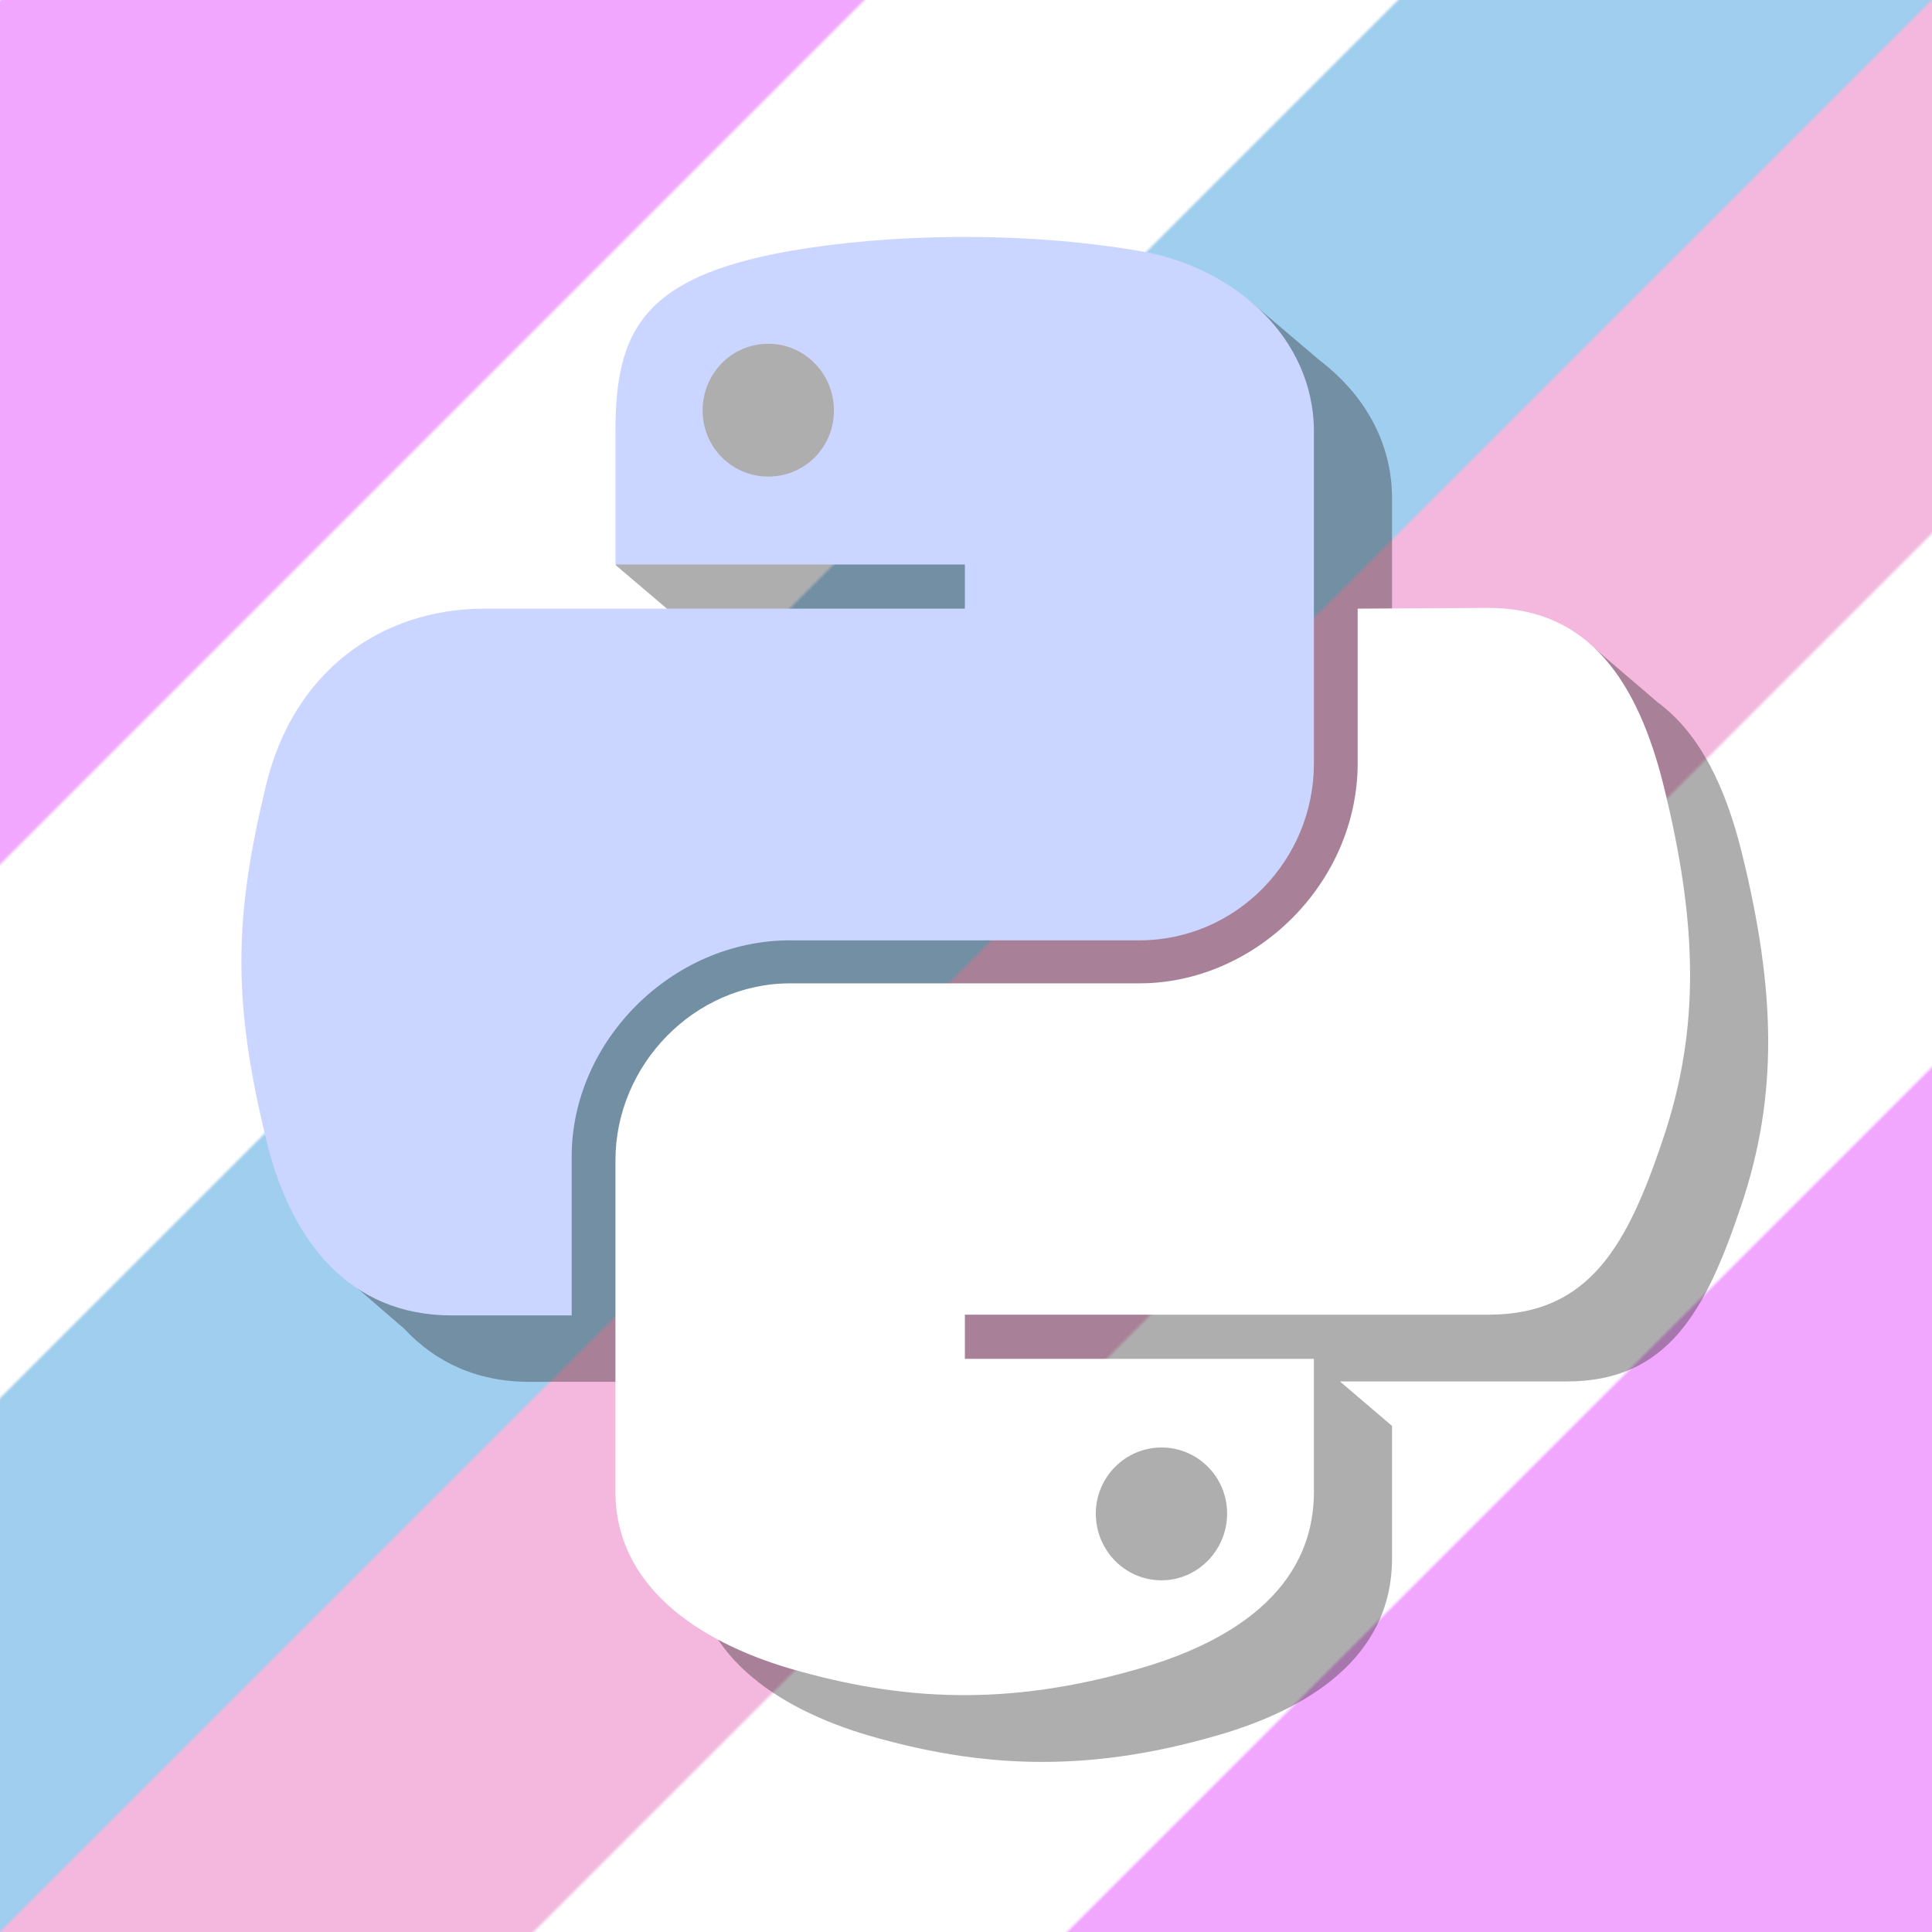 <?xml version="1.0" encoding="utf-8"?>
<svg
	version="1.1"
	id="logo_pride"
	xmlns:cc="http://creativecommons.org/ns#"
	xmlns:dc="http://purl.org/dc/elements/1.1/"
	xmlns:rdf="http://www.w3.org/1999/02/22-rdf-syntax-ns#"
	xmlns:svg="http://www.w3.org/2000/svg"
	xmlns="http://www.w3.org/2000/svg"
	xmlns:xlink="http://www.w3.org/1999/xlink"
	x="0px"
	y="0px"
	viewBox="0 0 512 512"
	style="enable-background:new 0 0 512 512;"
	xml:space="preserve">
<defs>
	<pattern id="stripes" width="800" height="100" patternTransform="rotate(45 0 0)" patternUnits="userSpaceOnUse">
		<line x1="62" x2="62" y2="100" style="stroke:#f1a7fe; stroke-width:200" />
		<line x1="212" x2="212" y2="100" style="stroke:#ffffff; stroke-width:100" />
		<line x1="312" x2="312" y2="100" style="stroke:#a0ceef; stroke-width:100" />
		<line x1="412" x2="412" y2="100" style="stroke:#f4b8de; stroke-width:100" />
		<line x1="512" x2="512" y2="100" style="stroke:#ffffff; stroke-width:100" />
		<line x1="662" x2="662" y2="200" style="stroke:#f1a7fe; stroke-width:200" />
	</pattern>
</defs>
<rect id="striped_bg" x="0" y="0" width="512" height="512" fill="url(#stripes)"/>
<g id="python_logo">
	<path
		id="shadow"
		style="opacity:0.6;fill:#231F20;fill-opacity:0.6;enable-background:new;"
		d="M330.9,79.5l-13.4,3.9c-14.3-2.1-29-3-43.1-2.9c-15.8,0.1-31,1.4-44.3,3.7
		c-4.3,0.8-8.2,1.6-11.8,2.6h-42v22h5.3v9h3.3c-0.7,4.3-1.1,9.1-1.1,14.4v4.7h-18l-2.6,12.9l20.6,17.5v0.1h92.6V179H149
		c-26.9,0-50.5,16.1-57.9,46.8c-8.5,35.1-8.9,57,0,93.7c0.6,2.5,1.3,4.8,2,7.1l-1.4,12.2l15.5,13.4c8.2,8.8,19.2,14,33.1,14h31.8
		v-42.1c0-30.4,26.4-57.3,57.9-57.3h92.6c25.7,0,46.3-21.2,46.3-46.9v-87.9c0-15.1-7.7-27.8-19.3-36.6L330.9,79.5z M420.7,170.2
		l-16.7,8.7h-23.5v41c0,31.8-27,58.4-57.9,58.4h-92.5c-25.4,0-46.3,21.6-46.3,46.9V413c0,25,21.9,39.7,46.3,46.9
		c29.3,8.5,57.4,10.2,92.5,0c23.3-6.7,46.3-20.2,46.3-46.9v-35.2h-0.1l-13.7-11.7h60.1c26.9,0,36.9-18.7,46.3-46.8
		c9.7-28.9,9.2-56.7,0-93.7c-4.2-16.9-11-31.2-22.1-39.4L420.7,170.2z M276.5,366.1h67.2v11.7h-67.2V366.1z"
	/>
	<path
		id="upper_snake"
		fill="#CAD6FF"
		d="M253.7,62.8c-15.8,0.1-31,1.4-44.3,3.7c-39.2,6.9-46.3,21.3-46.3,47.9v35.2h92.6v11.7
		H128.4c-26.9,0-50.5,16.1-57.9,46.8c-8.5,35.1-8.9,57,0,93.7c6.5,27.4,22.3,46.8,49.2,46.8h31.8v-42.1
		c0-30.4,26.4-57.3,57.9-57.3h92.5c25.7,0,46.3-21.2,46.3-46.9v-87.9c0-25-21.2-43.7-46.3-47.9C286,63.8,269.6,62.7,253.7,62.8
		L253.7,62.8z M203.6,91.1c9.6,0,17.4,7.9,17.4,17.7s-7.8,17.5-17.4,17.5c-9.6,0-17.4-7.8-17.4-17.5
		C186.2,98.9,194,91.1,203.6,91.1z"
	/>
	<path
		id="lower_snake"
		fill="#FFFFFF"
		d="M359.8,161.3v40.9c0,31.8-27,58.4-57.9,58.4h-92.5c-25.4,0-46.3,21.6-46.3,46.9v87.8
		c0,25,21.9,39.7,46.3,46.9c29.3,8.5,57.4,10.2,92.5,0c23.3-6.7,46.3-20.2,46.3-46.9v-35.2h-92.5v-11.7h138.8
		c26.9,0,36.9-18.7,46.3-46.8c9.7-28.9,9.2-56.7,0-93.7c-6.7-26.7-19.4-46.8-46.3-46.8L359.8,161.3z M307.8,383.6
		c9.6,0,17.4,7.8,17.4,17.5s-7.8,17.7-17.4,17.7s-17.4-7.9-17.4-17.7C290.4,391.5,298.2,383.6,307.8,383.6z"
	/>
</g>
</svg>
